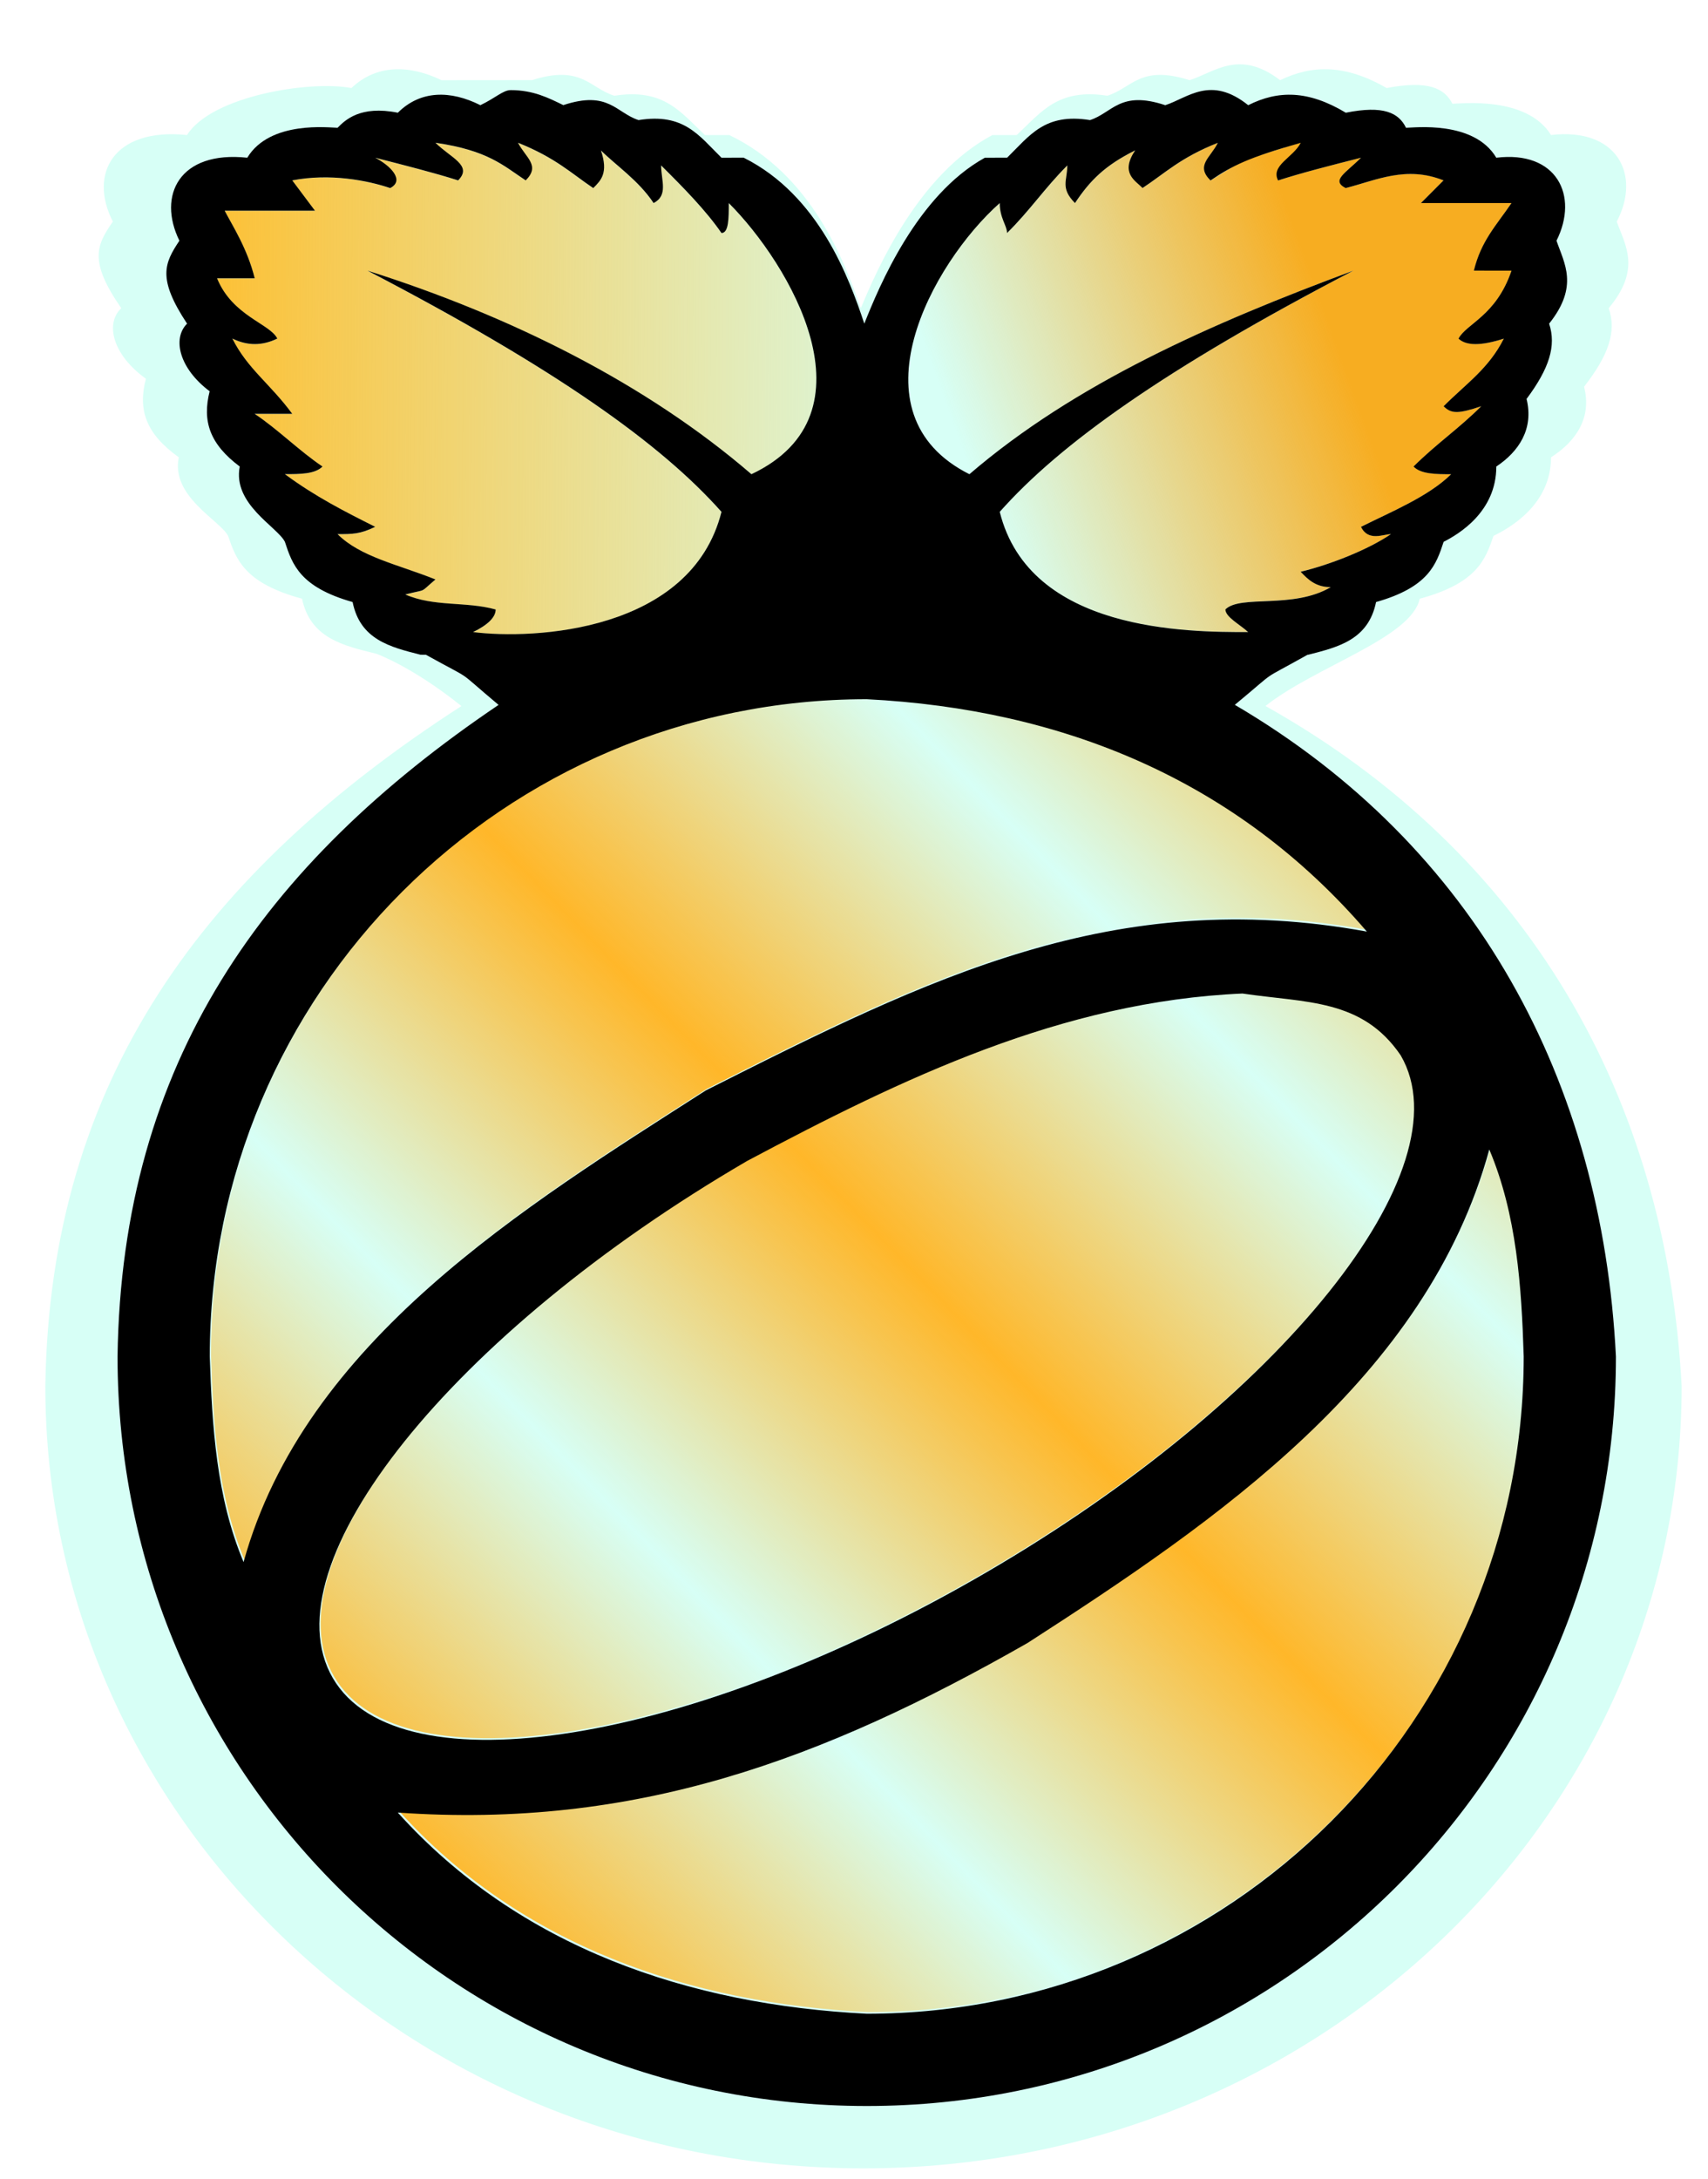 <?xml version="1.0" encoding="UTF-8" standalone="no"?>
<svg
   version="1.1"
   x="0"
   y="0"
   width="220.003"
   height="280.561"
   viewBox="0 0 220.003 280.561"
   id="svg1"
   sodipodi:docname="picorderOS_logo_splash.svg"
   inkscape:version="1.3.2 (091e20e, 2023-11-25)"
   xml:space="preserve"
   xmlns:inkscape="http://www.inkscape.org/namespaces/inkscape"
   xmlns:sodipodi="http://sodipodi.sourceforge.net/DTD/sodipodi-0.dtd"
   xmlns:xlink="http://www.w3.org/1999/xlink"
   xmlns="http://www.w3.org/2000/svg"
   xmlns:svg="http://www.w3.org/2000/svg"><defs
     id="defs1"><linearGradient
       id="linearGradient310"
       inkscape:collect="always"><stop
         style="stop-color:#ffb729;stop-opacity:1;"
         offset="0"
         id="stop311" /><stop
         style="stop-color:#ffb729;stop-opacity:0;"
         offset="1"
         id="stop312" /></linearGradient><linearGradient
       id="linearGradient14"
       inkscape:collect="always"><stop
         style="stop-color:#f7ad21;stop-opacity:1;"
         offset="0.199"
         id="stop14" /><stop
         style="stop-color:#f7ad21;stop-opacity:0;"
         offset="1"
         id="stop15" /></linearGradient><linearGradient
       id="linearGradient10"
       inkscape:collect="always"><stop
         style="stop-color:#fcc137;stop-opacity:1;"
         offset="0"
         id="stop11" /><stop
         style="stop-color:#fcc137;stop-opacity:0;"
         offset="1"
         id="stop12" /></linearGradient><linearGradient
       id="swatch7"
       inkscape:swatch="solid"><stop
         style="stop-color:#000000;stop-opacity:1;"
         offset="0"
         id="stop7" /></linearGradient><linearGradient
       inkscape:collect="always"
       xlink:href="#linearGradient10"
       id="linearGradient12"
       x1="403.269"
       y1="-253.624"
       x2="502.457"
       y2="-253.023"
       gradientUnits="userSpaceOnUse" /><linearGradient
       inkscape:collect="always"
       xlink:href="#linearGradient14"
       id="linearGradient15"
       x1="557.175"
       y1="-269.053"
       x2="498.471"
       y2="-247.884"
       gradientUnits="userSpaceOnUse"
       spreadMethod="pad" /><linearGradient
       inkscape:collect="always"
       xlink:href="#linearGradient310"
       id="linearGradient312"
       x1="418.637"
       y1="-75.72"
       x2="453.824"
       y2="-109.882"
       gradientUnits="userSpaceOnUse"
       spreadMethod="reflect" /><filter
       inkscape:collect="always"
       style="color-interpolation-filters:sRGB"
       id="filter315"
       x="-0.083"
       y="-0.061"
       width="1.165"
       height="1.123"><feGaussianBlur
         inkscape:collect="always"
         stdDeviation="7.302"
         id="feGaussianBlur315" /></filter></defs><sodipodi:namedview
     id="namedview1"
     pagecolor="#ffffff"
     bordercolor="#000000"
     borderopacity="0.25"
     inkscape:showpageshadow="2"
     inkscape:pageopacity="0.0"
     inkscape:pagecheckerboard="0"
     inkscape:deskcolor="#d1d1d1"
     inkscape:zoom="2.1930142"
     inkscape:cx="157.77372"
     inkscape:cy="138.394"
     inkscape:window-width="1920"
     inkscape:window-height="1011"
     inkscape:window-x="1600"
     inkscape:window-y="32"
     inkscape:window-maximized="1"
     inkscape:current-layer="Layer_1" /><g
     id="Layer_1"
     transform="translate(-375.318,303.65)"><path
       d="m 444.443,-297.593 c 6.417,-2.12 7.462,1.088 10.66,2.121 6.417,-1.034 8.537,2.174 11.746,5.329 l 3.153,-0.002 c 10.661,5.333 14.947,17.079 17.078,23.495 2.121,-5.329 7.451,-18.162 17.076,-23.493 l 3.153,-0.002 c 3.221,-3.153 5.332,-6.361 11.749,-5.327 3.198,-1.045 4.243,-4.242 10.659,-2.11 3.209,-1.045 6.418,-4.264 11.746,0 4.243,-2.131 8.497,-2.131 13.825,1.066 5.33,-1.066 7.495,0 8.527,2.131 1.088,8e-4 9.626,-1.087 12.792,4.243 8.527,-1.044 11.735,5.33 8.526,11.746 1.088,3.209 3.209,6.417 -1.045,11.746 1.046,3.155 8e-4,6.364 -3.197,10.659 1.045,4.243 -1.088,7.441 -4.285,9.572 0,6.418 -5.33,9.572 -7.462,10.66 -1.045,3.198 -2.121,6.417 -9.572,8.527 -1.087,5.329 -13.502,9.17 -20.007,14.554 34.161,20.032 52.018,53.269 53.985,92.27 8.1e-4,58.612 -47.515,106.127 -106.127,106.127 -58.612,0 -106.128,-47.515 -106.128,-106.127 0.583,-41.612 20.657,-69.765 53.974,-92.261 -6.473,-5.428 -11.062,-7.104 -11.062,-7.104 -4.282,-1.084 -8.546,-2.129 -9.613,-7.458 -7.461,-2.11 -8.548,-5.329 -9.593,-8.527 -1.066,-2.131 -7.44,-5.329 -6.395,-10.66 -4.264,-3.197 -5.329,-6.416 -4.264,-10.659 -4.285,-3.208 -5.329,-7.451 -3.198,-9.572 -4.242,-6.416 -3.208,-8.548 -1.088,-11.746 -3.154,-6.416 8.1e-4,-12.78 9.615,-11.746 3.219,-5.329 16,-7.44 21.33,-6.374 3.208,-3.197 7.451,-3.197 11.692,-1.066"
       style="display:inline;opacity:0.491;mix-blend-mode:color;fill:#57ffdb;fill-opacity:1;fill-rule:evenodd;stroke-width:1.1;filter:url(#filter315)"
       id="path1-3"
       inkscape:label="Mask"
       transform="matrix(0.993,0,0,0.949,2.531,-10.921)" /><path
       d="m 443.02,-280.414 c -2.917,-1.928 -4.846,-3.857 -11.621,-4.846 1.929,1.939 4.846,2.918 2.917,4.846 -2.927,-0.939 -6.823,-1.928 -10.681,-2.917 1.929,0.989 3.868,2.918 1.929,3.906 -2.917,-0.988 -7.763,-1.928 -12.61,-0.989 l 2.925,3.904 h -11.631 c 0.991,1.922 2.92,4.849 3.869,8.707 l -4.848,-0.002 c 1.97,4.848 6.816,5.836 7.756,7.756 -1.928,0.949 -3.857,0.949 -5.786,0 1.929,3.877 4.846,5.796 7.715,9.692 l -4.848,-0.002 c 2.929,1.94 5.837,4.848 8.745,6.786 -0.97,0.98 -2.908,0.98 -4.847,0.979 3.877,2.879 7.774,4.847 11.631,6.785 -1.938,0.94 -2.907,0.94 -4.846,0.94 2.918,2.928 7.764,3.897 12.61,5.835 -2.188,1.852 -0.913,1.167 -3.887,1.934 3.728,1.627 7.805,0.869 11.641,1.933 0,0.98 -0.979,1.968 -2.908,2.908 7.764,0.989 28.089,0 31.995,-15.479 -7.764,-8.752 -21.362,-18.444 -45.594,-31.054 18.436,5.835 35.901,14.539 49.451,26.208 16.468,-7.773 4.847,-27.158 -2.917,-34.912 0,1.929 0,3.858 -0.94,3.858 -1.977,-2.869 -4.846,-5.796 -7.774,-8.704 0.001,1.939 0.95,3.858 -0.969,4.846 -1.938,-2.917 -4.846,-4.846 -6.785,-6.775 0.989,2.908 10e-4,3.858 -0.988,4.846 -2.869,-1.928 -4.846,-3.896 -9.693,-5.835 z"
       style="mix-blend-mode:normal;fill:url(#linearGradient12)"
       id="path1-5"
       inkscape:label="LLeaf" /><path
       d="m 531.259,-280.423 c -1.968,-1.938 0,-2.927 0.94,-4.846 -4.846,1.919 -6.775,3.897 -9.693,5.815 -0.949,-0.968 -2.917,-1.918 -0.949,-4.846 -3.897,1.939 -5.825,3.878 -7.754,6.785 -1.929,-1.938 -0.989,-2.907 -0.989,-4.846 -2.917,2.917 -4.846,5.835 -7.764,8.704 10e-4,-0.95 -0.94,-1.919 -0.94,-3.858 -8.752,7.764 -19.384,27.149 -3.906,34.912 13.589,-11.669 31.055,-19.385 49.451,-26.208 -24.231,12.61 -37.791,22.302 -45.545,31.054 3.858,15.479 24.231,15.479 31.995,15.479 -0.989,-0.94 -2.927,-1.928 -2.927,-2.917 1.938,-1.929 8.723,0 13.569,-2.869 -1.938,0 -2.927,-0.989 -3.877,-1.978 3.877,-0.939 8.724,-2.868 11.631,-4.846 -0.988,0 -2.917,0.989 -3.858,-0.94 3.858,-1.928 8.704,-3.906 11.612,-6.775 -1.919,0 -3.896,0 -4.846,-0.989 2.927,-2.917 5.796,-4.846 8.723,-7.763 -2.927,0.989 -3.877,0.989 -4.846,0 2.908,-2.917 5.815,-4.846 7.753,-8.704 -2.917,0.94 -4.845,0.94 -5.835,0 0.99,-1.929 4.847,-2.917 6.824,-8.752 l -4.848,-0.003 c 0.942,-3.855 2.871,-5.793 4.848,-8.701 l -11.661,-0.002 2.907,-2.917 c -4.844,-1.927 -8.701,0.002 -12.608,0.99 -1.928,-0.988 0,-1.928 1.977,-3.906 -3.896,0.989 -7.773,1.978 -10.68,2.927 -0.989,-1.938 2.196,-3.072 3.185,-4.991 l -7.815,2.461 z"
       style="fill:url(#linearGradient15)"
       id="path1-2"
       sodipodi:nodetypes="cccccccccccccccccccccccccccccccccc"
       inkscape:label="RLeaf" /><path
       d="m 567.304,-155.862 c -8.047,29.405 -35.188,47.868 -59.461,63.528 -26.523,15.134 -50.627,23.977 -81.134,21.843 15.678,17.415 37.562,24.748 60.404,25.901 46.737,0 84.624,-37.886 84.623,-84.622 -0.276,-8.969 -0.889,-18.266 -4.432,-26.65 z m -95.621,1.489 c -37.984,22.14 -61.868,51.941 -53.346,66.561 8.522,14.622 46.223,8.526 84.207,-13.614 37.985,-22.14 61.868,-51.94 53.346,-66.562 -4.972,-7.298 -13.677,-6.828 -22.001,-8.05 l -28.77,4.014 z m 15.43,-59.463 c -46.735,0.001 -84.622,37.888 -84.622,84.624 0.296,8.9 0.833,18.132 4.355,26.467 7.871,-28.46 36.176,-45.751 59.537,-60.72 28.746,-14.511 52.598,-26.389 85.152,-20.453 -16.753,-19.492 -39.144,-28.64 -64.422,-29.918 z"
       style="fill:url(#linearGradient312);fill-opacity:1;stroke:none;stroke-opacity:1"
       id="path1-9"
       sodipodi:nodetypes="ccccccccccccccccccc"
       inkscape:label="PiBody" /><path
       d="m 441.089,-292.047 c 2.93,0.003 4.849,0.991 6.787,1.931 5.835,-1.928 6.785,0.989 9.693,1.929 5.835,-0.94 7.763,1.977 10.681,4.846 l 2.867,-0.002 c 9.694,4.849 13.591,15.53 15.529,21.364 1.929,-4.846 6.775,-16.515 15.527,-21.362 l 2.867,-0.002 c 2.929,-2.867 4.848,-5.784 10.683,-4.844 2.908,-0.95 3.858,-3.857 9.692,-1.919 2.918,-0.95 5.836,-3.877 10.681,0 3.858,-1.938 7.726,-1.938 12.571,0.969 4.847,-0.969 6.815,0 7.754,1.938 0.989,0.001 8.753,-0.988 11.632,3.858 7.754,-0.949 10.671,4.847 7.753,10.681 0.989,2.918 2.918,5.835 -0.95,10.681 0.951,2.869 10e-4,5.787 -2.907,9.692 0.95,3.858 -0.989,6.766 -3.896,8.704 0,5.836 -4.847,8.704 -6.785,9.693 -0.95,2.908 -1.929,5.835 -8.704,7.754 -0.988,4.846 -4.846,5.796 -8.743,6.785 l -0.074,-0.003 c -6.591,3.697 -3.46,1.556 -9.375,6.452 31.063,18.215 47.3,48.438 49.089,83.901 10e-4,53.296 -43.205,96.501 -96.501,96.501 -53.296,0 -96.502,-43.205 -96.502,-96.501 0.53,-37.838 18.783,-63.437 49.079,-83.893 -5.886,-4.936 -2.756,-2.794 -9.367,-6.458 l -0.692,-0.002 c -3.894,-0.986 -7.771,-1.936 -8.741,-6.782 -6.784,-1.919 -7.773,-4.846 -8.723,-7.754 -0.969,-1.938 -6.765,-4.846 -5.815,-9.693 -3.877,-2.907 -4.846,-5.834 -3.877,-9.692 -3.896,-2.917 -4.846,-6.775 -2.908,-8.704 -3.857,-5.834 -2.917,-7.773 -0.989,-10.681 -2.868,-5.834 10e-4,-11.621 8.743,-10.681 2.927,-4.846 10.643,-3.857 11.631,-3.858 0.979,-0.988 2.918,-2.907 7.764,-1.938 2.917,-2.907 6.775,-2.907 10.632,-0.969 1.978,-0.95 2.927,-1.938 3.896,-1.939 z m 126.061,136.396 c -8.047,29.405 -35.188,47.868 -59.461,63.528 -26.523,15.134 -50.627,23.977 -81.134,21.843 15.678,17.415 37.562,24.748 60.404,25.901 46.737,0 84.624,-37.886 84.623,-84.622 -0.276,-8.969 -0.889,-18.266 -4.432,-26.65 z m -31.787,-20.082 c -23.208,1.008 -43.772,10.897 -63.834,21.571 -37.984,22.14 -61.868,51.941 -53.346,66.561 8.522,14.622 46.223,8.526 84.207,-13.614 37.985,-22.14 61.868,-51.94 53.346,-66.562 -4.972,-7.298 -12.15,-6.733 -20.373,-7.955 z m -48.404,-37.892 c -46.735,0.001 -84.622,37.888 -84.622,84.624 0.296,8.9 0.833,18.132 4.355,26.467 7.871,-28.46 36.176,-45.751 59.537,-60.72 28.746,-14.511 52.598,-26.389 85.152,-20.453 -16.753,-19.492 -39.144,-28.64 -64.422,-29.918 z m -44.92,-71.647 c 0.991,1.941 2.93,2.92 0.991,4.848 -2.917,-1.928 -4.846,-3.857 -11.621,-4.846 1.929,1.939 4.846,2.918 2.917,4.846 -2.927,-0.939 -6.823,-1.928 -10.681,-2.917 1.929,0.989 3.868,2.918 1.929,3.906 -2.917,-0.988 -7.763,-1.928 -12.61,-0.989 l 2.925,3.904 h -11.631 c 0.991,1.922 2.92,4.849 3.869,8.707 l -4.848,-0.002 c 1.97,4.848 6.816,5.836 7.756,7.756 -1.928,0.949 -3.857,0.949 -5.786,0 1.929,3.877 4.846,5.796 7.715,9.692 l -4.848,-0.002 c 2.929,1.94 5.837,4.848 8.745,6.786 -0.97,0.98 -2.908,0.98 -4.847,0.979 3.877,2.879 7.774,4.847 11.631,6.785 -1.938,0.94 -2.907,0.94 -4.846,0.94 2.918,2.928 7.764,3.897 12.61,5.835 -2.188,1.852 -0.913,1.167 -3.887,1.934 3.728,1.627 7.805,0.869 11.641,1.933 0,0.98 -0.979,1.968 -2.908,2.908 7.764,0.989 28.089,0 31.995,-15.479 -7.764,-8.752 -21.362,-18.444 -45.594,-31.054 18.436,5.835 35.901,14.539 49.451,26.208 16.468,-7.773 4.847,-27.158 -2.917,-34.912 0,1.929 0,3.858 -0.94,3.858 -1.977,-2.869 -4.846,-5.796 -7.774,-8.704 10e-4,1.939 0.95,3.858 -0.969,4.846 -1.938,-2.917 -4.846,-4.846 -6.785,-6.775 0.989,2.908 0.001,3.858 -0.988,4.846 -2.869,-1.928 -4.846,-3.896 -9.693,-5.835 z m 100.821,0.01 c -6.773,1.921 -8.75,2.91 -11.619,4.848 -1.968,-1.938 0,-2.927 0.94,-4.846 -4.846,1.919 -6.775,3.897 -9.693,5.815 -0.949,-0.968 -2.917,-1.918 -0.949,-4.846 -3.897,1.939 -5.825,3.878 -7.754,6.785 -1.929,-1.938 -0.989,-2.907 -0.989,-4.846 -2.917,2.917 -4.846,5.835 -7.764,8.704 0.001,-0.95 -0.94,-1.919 -0.94,-3.858 -8.752,7.764 -19.384,27.149 -3.906,34.912 13.589,-11.669 31.055,-19.385 49.451,-26.208 -24.231,12.61 -37.791,22.302 -45.545,31.054 3.858,15.479 24.231,15.479 31.995,15.479 -0.989,-0.94 -2.927,-1.928 -2.927,-2.917 1.938,-1.929 8.723,0 13.569,-2.869 -1.938,0 -2.927,-0.989 -3.877,-1.978 3.877,-0.939 8.724,-2.868 11.631,-4.846 -0.988,0 -2.917,0.989 -3.858,-0.94 3.858,-1.928 8.704,-3.906 11.612,-6.775 -1.919,0 -3.896,0 -4.846,-0.989 2.927,-2.917 5.796,-4.846 8.723,-7.763 -2.927,0.989 -3.877,0.989 -4.846,0 2.908,-2.917 5.815,-4.846 7.753,-8.704 -2.917,0.94 -4.845,0.94 -5.835,0 0.99,-1.929 4.847,-2.917 6.824,-8.752 l -4.848,-0.003 c 0.942,-3.855 2.871,-5.793 4.848,-8.701 l -11.661,-0.002 2.907,-2.917 c -4.844,-1.927 -8.701,0.002 -12.608,0.99 -1.928,-0.988 0,-1.928 1.977,-3.906 -3.896,0.989 -7.773,1.978 -10.68,2.927 -0.989,-1.938 1.928,-2.927 2.917,-4.846 z"
       id="path1"
       style="display:inline;fill:#000000;fill-opacity:1"
       sodipodi:nodetypes="ccccccccccccccccccccccccsccccccccccccccccccccccccccccccccccccccccccccccccccccccccccccccccccccccccccccccccccccccccccccccccccccccc"
       inkscape:label="PiLogo" /></g></svg>
